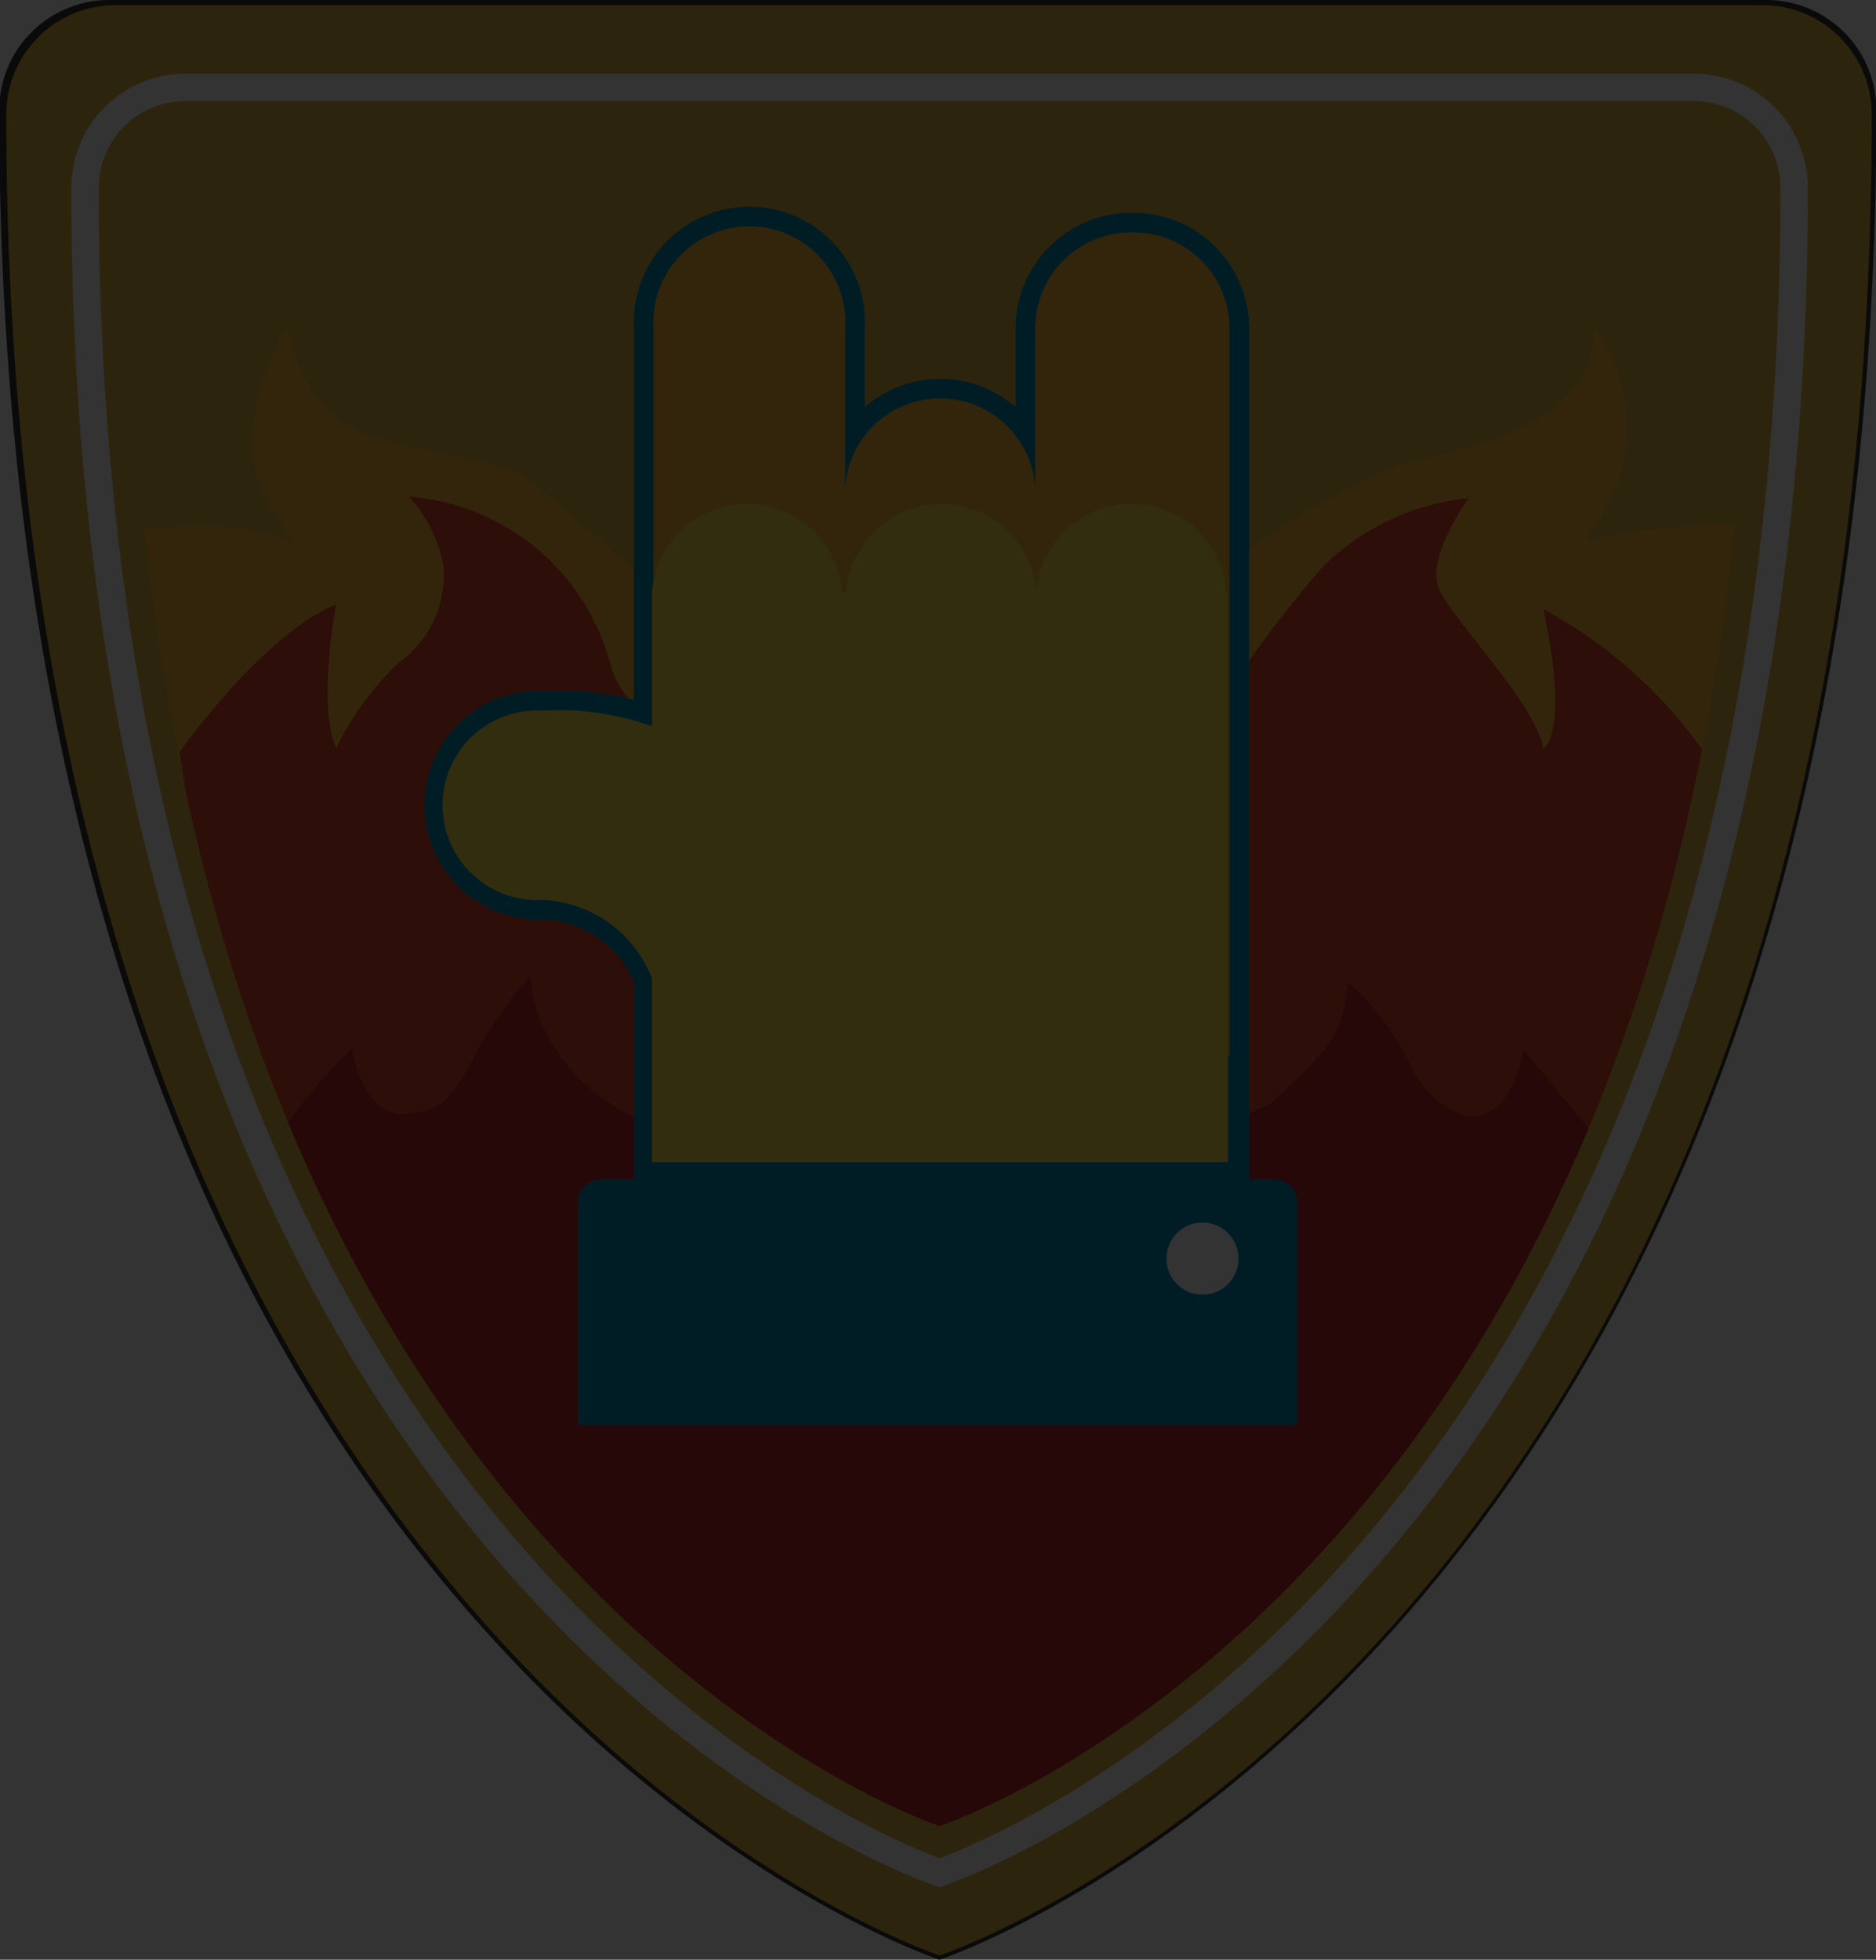 <svg id="Calque_2" data-name="Calque 2" xmlns="http://www.w3.org/2000/svg" xmlns:xlink="http://www.w3.org/1999/xlink" viewBox="0 0 47.88 50"><rect x="0" y="0" width="47.88" height="50" fill="#333333" stroke="none"/><defs><style>.cls-1,.cls-3,.cls-8{fill:none;}.cls-2{fill:#e2b345;}.cls-3{stroke:#fff;stroke-width:0.7px;}.cls-3,.cls-8{stroke-miterlimit:10;}.cls-4{clip-path:url(#clip-path);}.cls-5{fill:#fbba38;}.cls-6{fill:#e8482a;}.cls-7{fill:#bd2a2c;}.cls-8{stroke:#0092bf;}.cls-9{fill:#fcdf46;}.cls-10{fill:#0092bf;}.cls-11{fill:#fff;}.cls-12{opacity:0.8;}</style><clipPath id="clip-path" transform="translate(-51.02 0.13)"><path class="cls-1" d="M75,46.46h0S54.33,39.66,54.33,5.72h0a2.42,2.42,0,0,1,2.42-2.42h36.5a2.42,2.42,0,0,1,2.42,2.42h0C95.67,39.66,75,46.46,75,46.46Z"/></clipPath></defs><title>Or Grisé</title><path class="cls-2" d="M75,49.76h0s-23.82-7.84-23.82-47h0A2.79,2.79,0,0,1,54,0H96a2.79,2.79,0,0,1,2.79,2.79h0C98.82,41.92,75,49.76,75,49.76Z" transform="translate(-51.02 0.13)"/><path class="cls-3" d="M75,47.65h0s-21.81-7.18-21.81-43h0A2.56,2.56,0,0,1,55.75,2.1H94.25a2.56,2.56,0,0,1,2.56,2.56h0C96.81,40.48,75,47.65,75,47.65Z" transform="translate(-51.02 0.13)"/><g class="cls-4"><path class="cls-5" d="M54.69,13.4a7.67,7.67,0,0,1,3.85.3,4.41,4.41,0,0,1-1.07-2.11,5.61,5.61,0,0,1,.89-3.4s0.33,2.22,2,2.76,3.44,0.61,4.22,1.2,5.14,4.51,5.14,4.51l7.84,1.29s6.77-5.73,9.69-6.36,4.45-1.55,4.46-3.4a4.41,4.41,0,0,1-.25,5.47,20,20,0,0,1,4.94-.4l-1.09,7.39-25.93,7L56.62,21.17l-2.85-3.55Z" transform="translate(-51.02 0.13)"/><path class="cls-6" d="M55.6,19.06s2.11-3,4-3.77c0,0-.49,2.52,0,3.67a7.54,7.54,0,0,1,1.59-2.18,2.73,2.73,0,0,0,1.14-2.5,3.51,3.51,0,0,0-.88-1.74,5.78,5.78,0,0,1,5.17,4.35c1.3,4.29,14.87,2,14.87,2a32.18,32.18,0,0,1,3.25-4.52,6.14,6.14,0,0,1,3.77-1.79s-1.17,1.56-.73,2.39,2.47,2.94,2.63,4c0,0,.68-0.36,0-3.56A12,12,0,0,1,95,19.81C97,23,86.94,38,86.94,38L75.83,40.19,57.23,29.38Z" transform="translate(-51.02 0.13)"/><path class="cls-7" d="M58.37,28.51A13.23,13.23,0,0,1,60,26.62s0.26,1.7,1.32,1.67,1.35-.6,1.86-1.58a11.39,11.39,0,0,1,1.37-1.94s0.14,5.91,10.46,4c0,0,7.3.33,8.55-.85s1.77-1.59,1.85-3A6.45,6.45,0,0,1,87,27c0.55,1.23,2.32,2.41,2.91-.34l1.79,2.15-0.81,3.53L89,35.43l-5.35,6.49-4.9,3.83L75,47.65l-4.64-2.47-4.59-3.8L62,37l-4.17-7.32Z" transform="translate(-51.02 0.13)"/></g><path class="cls-8" d="M79.89,5.8a2.45,2.45,0,0,0-2.45,2.45v4.06h0a2.43,2.43,0,0,0-4.85,0h0V8.25h0a2.45,2.45,0,1,0-4.89,0V18.4a7.07,7.07,0,0,0-2.77-.4,2.42,2.42,0,1,0,0,4.83,3.14,3.14,0,0,1,2.77,2v4.69h14.7V8.25A2.45,2.45,0,0,0,79.89,5.8Z" transform="translate(-51.02 0.13)"/><path class="cls-5" d="M79.89,5.8a2.45,2.45,0,0,0-2.45,2.45v4.06h0a2.43,2.43,0,0,0-4.85,0h0V8.25h0a2.45,2.45,0,1,0-4.89,0V26.83h14.7V8.25A2.45,2.45,0,0,0,79.89,5.8Z" transform="translate(-51.02 0.13)"/><path class="cls-9" d="M82.32,15a2.43,2.43,0,0,0-4.85,0h0a2.43,2.43,0,0,0-4.85,0H72.51a2.43,2.43,0,0,0-4.85,0h0V18.4a7.07,7.07,0,0,0-2.77-.4,2.42,2.42,0,1,0,0,4.83,3.14,3.14,0,0,1,2.77,2v4.69h14.7V15h0Z" transform="translate(-51.02 0.13)"/><path class="cls-10" d="M15.34,30.09H32.52a0.59,0.59,0,0,1,.59.59v5.67a0,0,0,0,1,0,0H14.75a0,0,0,0,1,0,0V30.69A0.59,0.59,0,0,1,15.34,30.09Z"/><circle class="cls-11" cx="30.69" cy="32.11" r="0.92"/><path class="cls-12" d="M75,49.87h0S51,42,51,2.67h0A2.81,2.81,0,0,1,53.83-.13H96.1a2.81,2.81,0,0,1,2.81,2.81h0C98.91,42,75,49.87,75,49.87Z" transform="translate(-51.02 0.13)"/></svg>